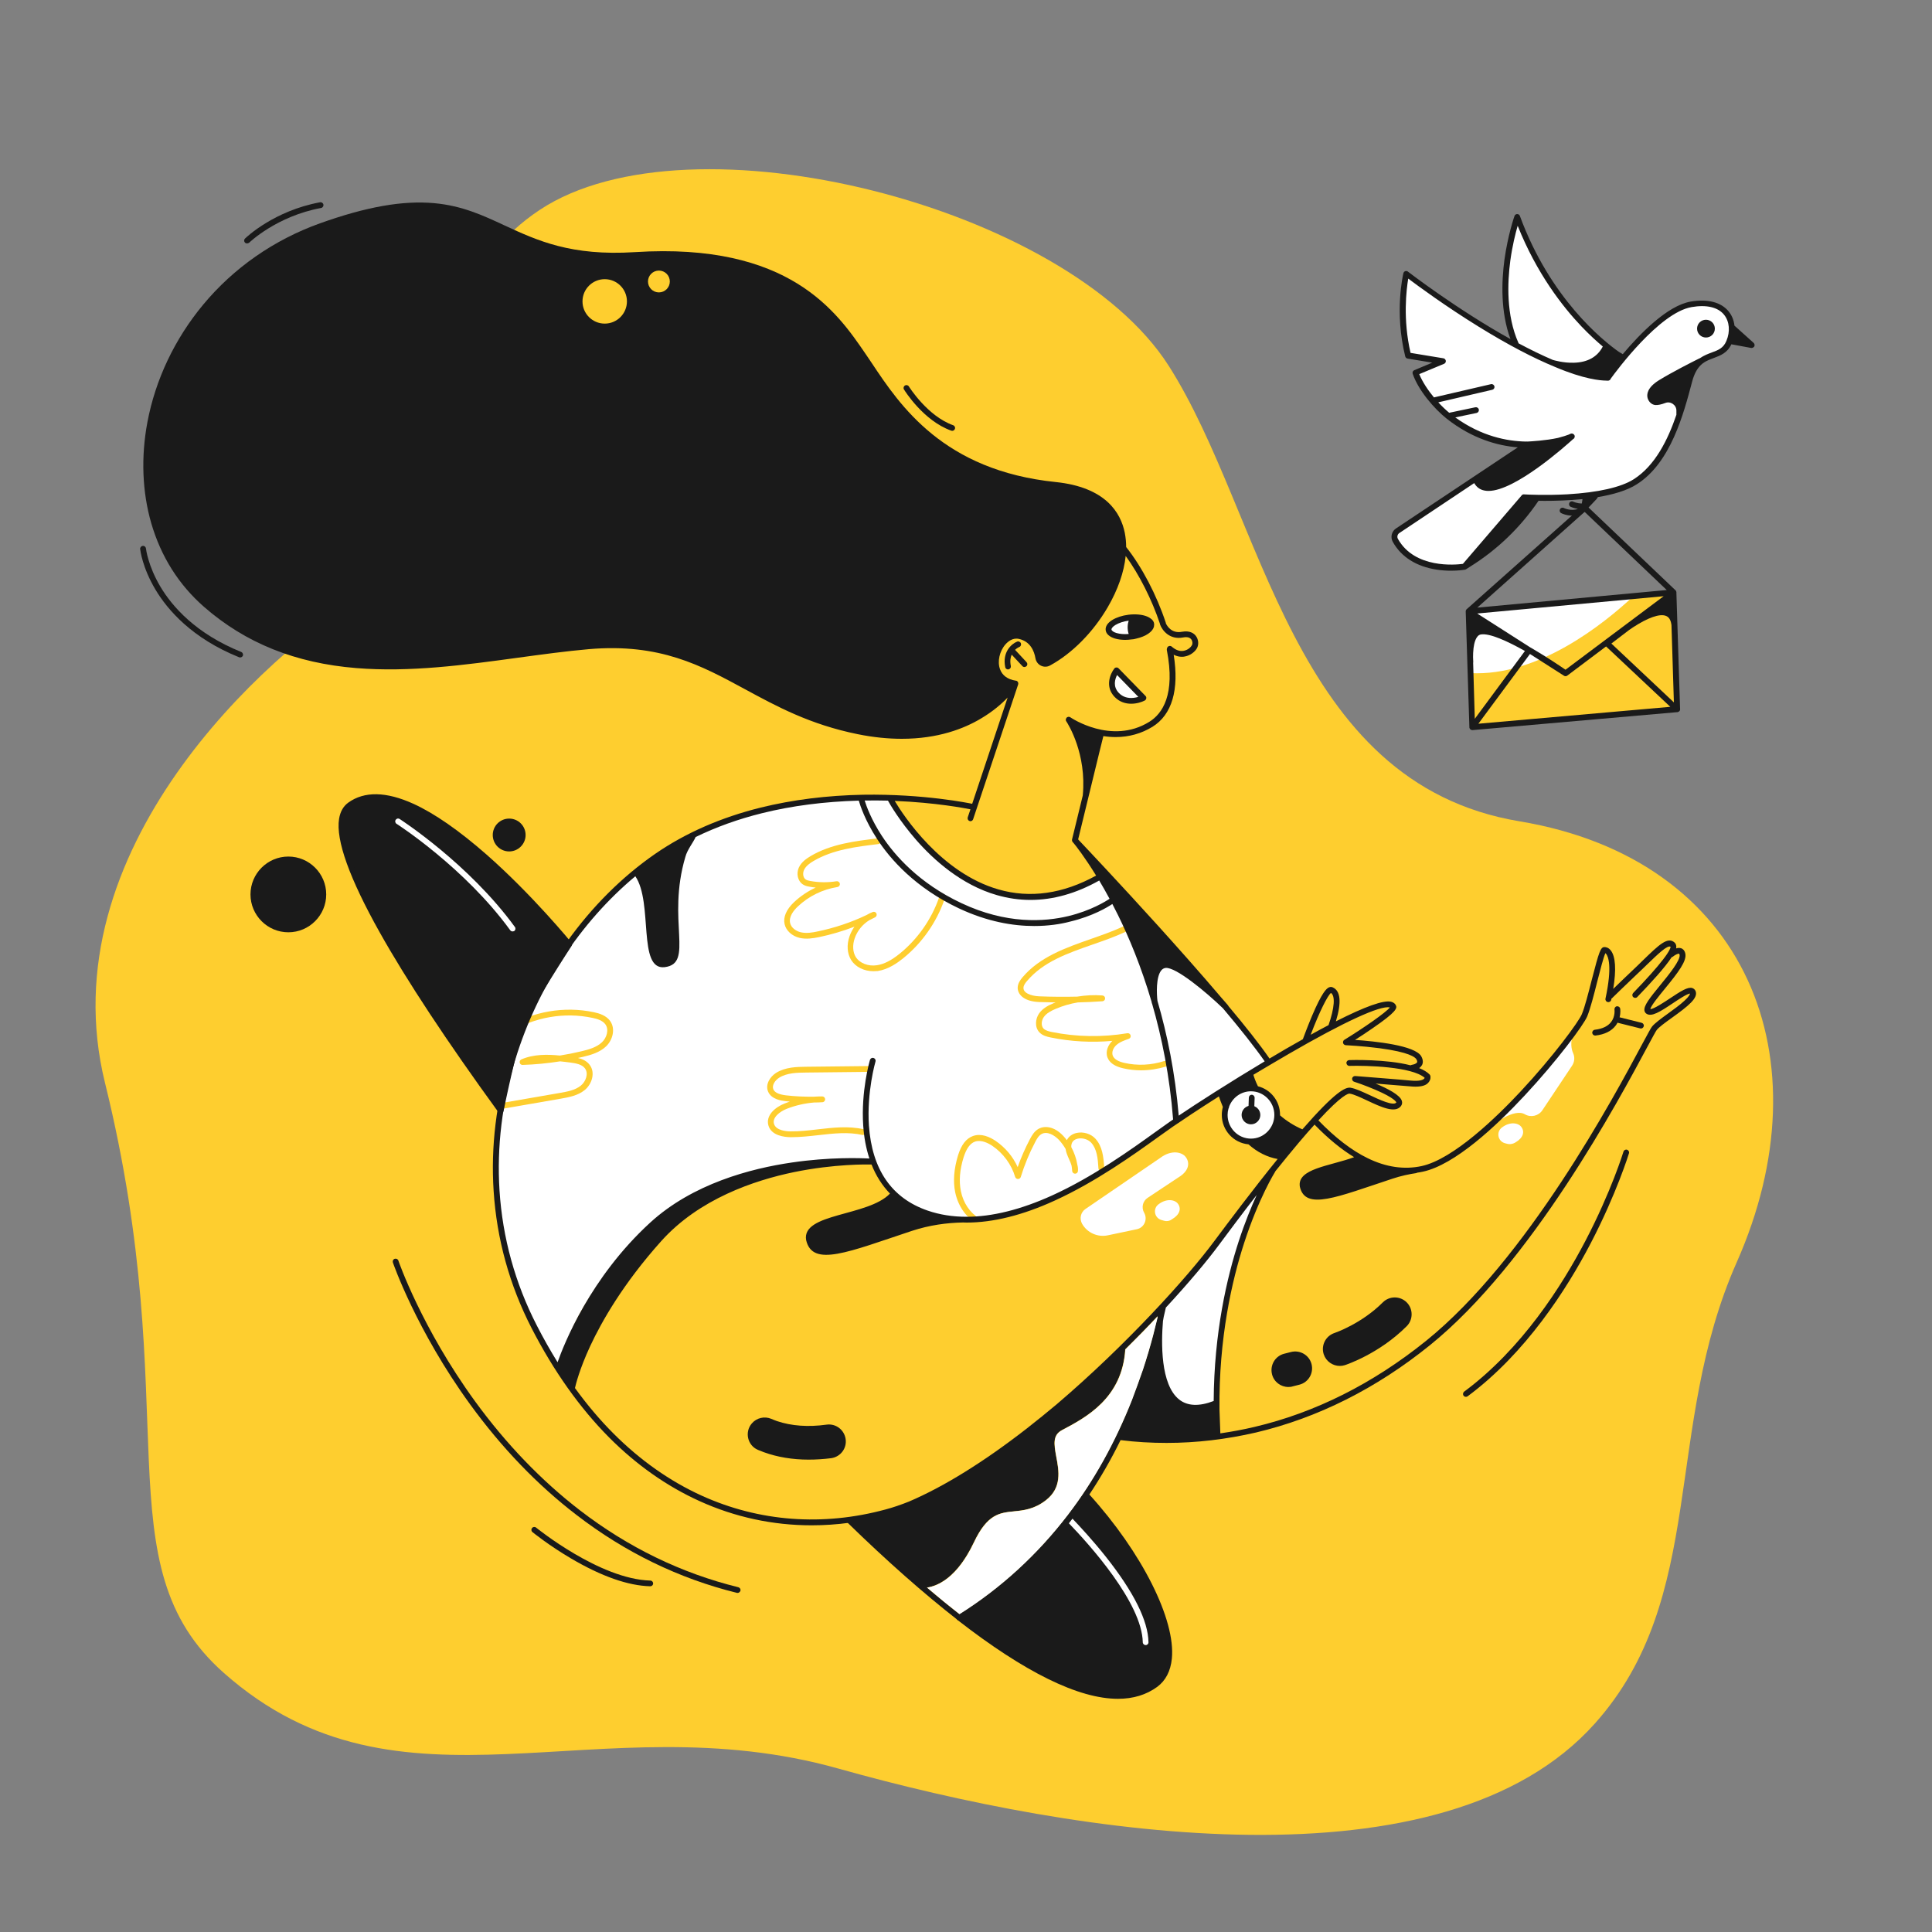 <?xml version="1.0" encoding="utf-8"?>
<!-- Generator: Adobe Illustrator 21.0.0, SVG Export Plug-In . SVG Version: 6.00 Build 0)  -->
<svg version="1.1" baseProfile="tiny" xmlns="http://www.w3.org/2000/svg" xmlns:xlink="http://www.w3.org/1999/xlink" x="0px"
	 y="0px" viewBox="0 0 2000 2000" xml:space="preserve">
<rect x="0" y="0" width="2000" height="2000" fill="#808080" stroke="none"/>
<g id="Layer_3">
	<g id="Layer_6">
		<path fill="#FECE2F" d="M1209.8,378.6c-105.4-165.1-495-264.7-651.1-161.3s-84,337.8-183,398.6c-99,60.9-326.6,263.6-267,505.1
			c84,340.8-4.1,498.3,123,610.8c183,162,387,29,636.1,99c249,70,626.5,128.5,783.1-46.5c117-130.8,70.6-305.3,147-477.7
			c93-210,12-416.9-225-456.4S1308.8,533.8,1209.8,378.6z"/>
	</g>
</g>
<g id="Layer_1">
	<g id="Layer_4">
		<g>
			<g>
				<path fill="#FFFFFF" d="M1546,1164c0,0,21.5-17,32.5-10.5l0,0c6.2,3.6,14.1,1.8,18.1-4.1l30.8-46.2c2.6-3.9,3-8.8,1.1-13
					c-1.9-4.1-3.1-10.9,0-21.1C1628.5,1069,1559,1156,1546,1164z"/>
			</g>
			<g>
				<path fill="#FFFFFF" d="M1123.7,1251.5l77.6-53c11.2-8.4,22.2-6.1,26.2-0.7c4.9,6.6,2.7,14.9-7.7,21.1L1188,1240
					c-5.1,3.4-6.6,10.1-3.6,15.4l0,0c3.9,6.8,0.1,15.5-7.6,17.1l-30,6.3c-10.5,2.2-21.3-2.6-26.6-11.9l0,0
					C1117.2,1261.5,1118.7,1254.9,1123.7,1251.5z"/>
			</g>
			<g>
				<path fill="#FFFFFF" d="M1559.6,1183.9c3.2,1,6.6,0.4,9.4-1.4l0,0c7.9-4.7,9.6-11,5.8-16c-3-4-11.4-5.8-19.9,0.6l0,0
					c-6.2,4.5-4.5,14.1,2.8,16.3L1559.6,1183.9z"/>
			</g>
			<g>
				<path fill="#FFFFFF" d="M1205,1263.7c2.6,0.8,5.5,0.4,7.7-1.2l0.8-0.5c7.9-4.7,9.6-11,5.8-16c-3-4-11.4-5.8-19.9,0.6l0,0
					c-6.2,4.5-4.5,14.1,2.8,16.3L1205,1263.7z"/>
			</g>
			<g>
				<path fill="#FFFFFF" d="M1307.7,1225c0,0-32.7,72.7-42,147.3c-9.3,74.7-5.3,114.8-5.3,114.8s-71.1,8.5-100.2-1.5
					c0,0,37.9-88.4,41.7-132.8l35.2-36.5L1307.7,1225z"/>
			</g>
			<g>
				<path fill="#FFFFFF" d="M1143.1,902.2c-3,3.6-6.4,6.7-10.1,8.3c-21.5,9.4-48.2,17.8-72,16.8c-32.6-1.3-58.1-16.7-84.1-35.8
					c-13.8-10.1-26-20.4-36.4-33.9c-7.1-9.2-12.4-18.8-15.7-29.3c-27.4-0.9-60.5-0.8-97.8,1.7c-106,7-257,107-302,284
					s53.5,302,53.5,302c7.5-38,40.5-106,116.5-163s208.8-50.2,208.8-50.2c25.8,63.8,81.8,59.8,134.2,56.8s179.5-100,179.5-100
					l95.5-60.5C1295.3,1068.2,1182.6,945,1143.1,902.2z"/>
			</g>
			<g>
				<path fill="#FECE2F" d="M819.3,1177.2c-0.4,0-0.8,0-1.2,0c-5.8-0.1-19.7-1.4-22.7-12.3c-2.7-10,6.5-18.5,16.9-22.6
					c1.7-0.7,3.5-1.3,5.3-1.9c-1.5-0.1-3-0.3-4.5-0.5c-3.7-0.4-14.8-1.7-18.1-10.2c-2.8-7.2,2.1-15,8.3-19
					c9.6-6.1,21.6-6.3,31.2-6.4l64.3-0.7l0,0c1.6,0,3,1.3,3,3s-1.3,3-3,3l-64.3,0.7c-8.9,0.1-19.9,0.2-28,5.4
					c-4.1,2.6-7.6,7.7-6,11.8c1.3,3.4,5.7,5.5,13.2,6.4c9.5,1.1,19.1,1.5,28.7,1.4c2.9-0.2,5.9-0.3,8.8-0.3c1.6,0,2.9,1.3,3,2.9
					c0,1.6-1.2,3-2.8,3.1c-2.9,0.2-5.7,0.3-8.6,0.3c-9.7,0.8-19.3,3-28.3,6.5c-7.6,3-15.1,9.2-13.3,15.5c2,7.2,13.5,7.9,17,7.9
					c9.4,0.1,19.1-1,28.4-2.1c15.6-1.8,31.7-3.7,47.4-0.1c1.6,0.4,2.6,2,2.3,3.6c-0.4,1.6-2,2.6-3.6,2.3
					c-14.7-3.3-29.6-1.6-45.4,0.2C838.2,1176.1,828.7,1177.2,819.3,1177.2z"/>
			</g>
			<g>
				<path fill="#FECE2F" d="M1011.8,1266.4c-0.5,0-1-0.1-1.5-0.4c-10.8-6.4-18.6-18-21.5-31.8c-2.3-11.4-1.3-24.2,2.9-38
					c3.4-11.1,8.5-17.7,15.5-20.2c8.6-3.1,17.4,1,23.4,5c10,6.8,18,16.3,22.9,27.2c3.5-10,7.8-19.7,12.7-29c2.1-4,4.7-8.4,9.2-10.8
					c5.6-3,15.6-2.9,25.3,7.5c1.3,1.4,2.5,2.8,3.7,4.4c1.9-3.8,5.5-6.5,10.2-7.5c6.9-1.5,14.7,0.9,19.3,5.9
					c7.3,7.9,8.5,18.9,9.2,30.4c0.1,1.7-1.2,3.1-2.8,3.2c-1.6,0.1-3.1-1.2-3.2-2.8c-0.6-10.4-1.6-20.2-7.6-26.7
					c-3.2-3.4-8.8-5.1-13.7-4.1c-2.3,0.5-5.3,1.8-6.4,5.2c-0.4,1.2-0.5,2.3-0.4,3.6c3,5.6,5.2,11.7,6.2,18c0.6,2.1,0.9,4.4,0.7,6.7
					c-0.1,1.6-1.4,2.8-3,2.8s-2.9-1.3-3-2.9c-0.1-1.8-0.3-3.5-0.6-5.3c-0.6-2.3-1.6-4.6-2.7-7c-1.5-3.4-3-6.8-3.5-10.4
					c-1.9-3.3-4.2-6.4-6.7-9.2c-5-5.3-12.5-9.4-18.1-6.3c-3,1.6-5,5-6.7,8.4c-6.1,11.5-11.1,23.7-14.9,36.1
					c-0.4,1.3-1.6,2.1-2.9,2.1l0,0c-1.3,0-2.5-0.9-2.9-2.1c-3.8-12.9-12.4-24.6-23.6-32.2c-3.9-2.6-11.4-6.7-18-4.4
					c-5.1,1.8-8.9,7.2-11.8,16.3c-4,12.8-4.9,24.6-2.8,35c2.4,12,9.4,22.4,18.6,27.9c1.4,0.8,1.9,2.7,1.1,4.1
					C1013.8,1265.9,1012.8,1266.4,1011.8,1266.4z"/>
			</g>
			<g>
				<path fill="#FECE2F" d="M1181.2,1108c-6.2,0-12.4-0.7-18.5-2.1c-8.8-2-14.3-5.8-16.3-11.4c-2.3-6.3,0.9-13,5.1-17
					c-21.3,1.9-42.7,0.8-63.8-3.5c-3.9-0.8-8.4-1.9-11.6-5.2c-5.3-5.5-4.2-14.2-0.5-19.6c3.8-5.5,9.8-8.5,15.1-10.7
					c0.7-0.3,1.4-0.6,2.1-0.8c-5.7-0.1-11.5-0.2-17.2-0.4c-16.5-0.7-22.2-8.5-22.1-14.9c0.1-4.3,2.6-7.9,5-10.7
					c18-21.3,44.9-30.6,70.8-39.7c11.1-3.9,22.6-7.9,33.2-12.8c1.5-0.7,3.3,0,4,1.5s0,3.3-1.5,4c-10.8,5-22.5,9.1-33.7,13
					c-26.4,9.2-51.3,17.9-68.2,37.9c-1.8,2.1-3.6,4.5-3.6,7c0,0.9-0.1,3.8,4.7,6.2c3,1.5,7.2,2.4,11.6,2.6c13,0.5,26.2,0.6,39.3,0.3
					c8.6-1.4,17.4-1.9,26.1-1.2c1.6,0.1,2.8,1.4,2.8,3s-1.2,2.9-2.8,3c-8.5,0.6-17,1-25.5,1.2c-7.8,1.3-15.4,3.5-22.7,6.6
					c-4.5,1.9-9.6,4.4-12.5,8.6c-2.4,3.4-3.1,8.9-0.2,11.9c2,2,5.2,2.8,8.4,3.5c25.9,5.2,52.2,5.6,78.3,1.3c1.5-0.3,3,0.7,3.4,2.2
					s-0.4,3.1-1.9,3.6c-4.6,1.6-9.4,3.3-12.9,6.5c-2.8,2.5-5.1,6.9-3.7,10.8c1.3,3.5,5.3,6.1,12,7.6c13.6,3.1,27.9,2.4,41.2-1.9
					c1.6-0.5,3.3,0.4,3.8,1.9c0.5,1.6-0.4,3.3-1.9,3.8C1198.7,1106.6,1189.9,1108,1181.2,1108z"/>
			</g>
			<g>
				<path fill="#FECE2F" d="M513.2,1149c-1.4,0-2.7-1-3-2.5c-0.3-1.6,0.8-3.2,2.4-3.5l66.9-11.6c7.4-1.3,15.8-2.7,21.8-7.6
					c5.2-4.2,8.2-12.6,4.2-17.9c-3.1-4.1-9.3-5.2-15.4-6c-3.4-0.4-6.8-0.9-10.3-1.2c-12.8,2-25.8,3.3-38.8,3.7
					c-1.4,0.1-2.7-0.9-3-2.3s0.4-2.8,1.7-3.4c12.7-5.5,27-5.3,39.9-4c7.6-1.2,15.1-2.7,22.6-4.5c7.2-1.7,15.4-4,21-9.3
					c4.8-4.6,7.5-12.9,3.5-18.5c-2.9-4-8.4-5.7-13.4-6.7c-29-6.2-60.2-0.8-85.4,14.8c-1.4,0.9-3.3,0.4-4.1-1c-0.9-1.4-0.4-3.3,1-4.1
					c26.6-16.4,59.3-22,89.8-15.6c5.8,1.2,12.9,3.4,17,9.1c5.9,8.3,2.5,19.9-4.2,26.3c-6.6,6.3-15.7,8.9-23.7,10.8
					c-1.8,0.4-3.6,0.8-5.4,1.2c4.7,1.1,9.1,3.1,12.1,7.1c6.2,8.1,2.3,20.1-5.1,26.1c-7.2,5.9-16.8,7.5-24.5,8.9l-66.9,11.6
					C513.6,1149,513.4,1149,513.2,1149z"/>
			</g>
			<g>
				<path fill="#FECE2F" d="M904.2,1005.4c-9.7,0-18.6-4.4-23.1-11.6c-4.1-6.7-4.8-15.6-1.7-24.5c1.2-3.6,3-6.9,5.1-10
					c-12,4.6-24.2,8.2-36.6,10.8c-6.1,1.2-13.1,2.4-20.1,0.8c-8-1.9-14.1-7.5-15.6-14.3c-1.6-7.2,1.8-15.1,9.8-22.7
					c6.6-6.2,14.2-11.3,22.4-15.1c-2.1-0.2-4.3-0.5-6.4-0.9c-2.4-0.4-5.1-1-7.4-2.7c-4.3-3.1-6.8-10.4-3.5-17.4
					c2.6-5.5,7.8-9,11.9-11.5c21.3-12.7,46.9-15.7,69.5-18.4c1.6-0.2,3.1,1,3.3,2.6s-1,3.1-2.6,3.3c-22,2.6-47,5.6-67.2,17.6
					c-3.4,2-7.6,4.9-9.6,9c-1.5,3.1-1.4,7.8,1.5,9.9c1.3,1,3.3,1.4,5,1.7c8.9,1.6,17.9,1.7,26.8,0.3c0.1,0,0.2,0,0.3,0
					c1.6-0.3,3.2,0.9,3.4,2.5c0.3,1.6-0.9,3.2-2.5,3.4c-0.1,0-0.2,0-0.3,0.1c-15.1,2.4-29.5,9.5-40.6,20c-4.5,4.2-9.5,10.6-8.1,17.1
					c1.1,5.2,6.4,8.6,11.1,9.7c5.8,1.3,12.1,0.3,17.5-0.9c17.3-3.6,34.3-9.2,50.6-17c2-1.2,4.2-2.3,6.4-3.1c1.5-0.6,3.2,0.1,3.8,1.6
					s0,3.2-1.4,3.9c-2,1-4,2-6,3c-7,4.3-12.4,10.9-15.1,18.7c-2.5,7.1-2,14.4,1.1,19.4c4,6.4,13,9.9,21.9,8.5
					c7.3-1.1,14.8-4.9,23.6-12c18.4-14.9,32.8-35.4,40.6-57.8c0.5-1.6,2.3-2.4,3.8-1.8c1.6,0.5,2.4,2.3,1.8,3.8
					c-8.1,23.4-23.2,44.9-42.5,60.5c-6.1,4.9-15.4,11.6-26.5,13.3C907.4,1005.3,905.8,1005.4,904.2,1005.4z"/>
			</g>
			
				<ellipse transform="matrix(0.992 -0.127 0.127 0.992 -73.074 154.073)" fill="#FFFFFF" cx="1169.8" cy="649.2" rx="22.3" ry="9.9"/>
			<g>
				<path fill="#FFFFFF" d="M1155.9,694l27.8,28.5c0,0-16.2,8.5-27.5-3S1155.9,694,1155.9,694z"/>
				<path fill="#1A1A1A" d="M1171,728.5c-5.7,0-11.9-1.7-17-6.9c-10.4-10.6-4.8-23.9-0.5-29.5c0.5-0.7,1.3-1.1,2.2-1.1
					c0.9-0.1,1.7,0.3,2.3,0.9l27.8,28.5c0.7,0.7,1,1.6,0.8,2.6c-0.2,0.9-0.7,1.7-1.6,2.2C1181.9,726.8,1176.7,728.5,1171,728.5z
					 M1156.4,698.8c-2.2,4.2-4.6,11.9,1.9,18.6c3.9,4,9.1,5.7,15.3,5c1.8-0.2,3.4-0.6,4.8-1L1156.4,698.8z"/>
			</g>
			<ellipse fill="#FFFFFF" cx="1295" cy="1154.2" rx="27.2" ry="27.5"/>
			<g>
				<ellipse fill="#1A1A1A" cx="1295" cy="1154.2" rx="6.7" ry="6.7"/>
				<path fill="#1A1A1A" d="M1295,1163.9c-5.3,0-9.7-4.4-9.7-9.7s4.3-9.7,9.7-9.7c5.3,0,9.7,4.4,9.7,9.7S1300.3,1163.9,1295,1163.9z
					 M1295,1150.4c-2,0-3.7,1.7-3.7,3.7s1.6,3.7,3.7,3.7c2,0,3.7-1.7,3.7-3.7S1297,1150.4,1295,1150.4z"/>
			</g>
			<g>
				<path fill="#1A1A1A" d="M1295.4,1150L1295.4,1150c-1.8-0.1-3-1.5-3-3.1l0.4-10.7c0.1-1.7,1.4-3,3.1-2.9s2.9,1.5,2.9,3.1
					l-0.4,10.7C1298.3,1148.7,1297,1150,1295.4,1150z"/>
			</g>
			<g>
				<path fill="#1A1A1A" d="M993.3,1677.7c-0.6,0-1.3-0.2-1.8-0.6c-34.9-27.2-73.4-61.1-114.3-101c-1.2-1.2-1.2-3.1-0.1-4.2
					c1.2-1.2,3.1-1.2,4.2-0.1c40.8,39.7,79.1,73.6,113.8,100.6c1.3,1,1.5,2.9,0.5,4.2C995.1,1677.3,994.2,1677.7,993.3,1677.7z"/>
			</g>
			<g>
				<path fill="#1A1A1A" d="M518.3,1149.5C403.4,991.3,326.6,859.1,362.2,833.3c68.8-49.8,226.9,144.4,226.9,144.4s-40.5,62-48,80.9
					C532.4,1080.3,518.3,1149.5,518.3,1149.5z"/>
				<path fill="#1A1A1A" d="M518.3,1152.5c-0.9,0-1.9-0.4-2.4-1.2c-53.5-73.6-94.8-136.2-122.7-185.9
					c-31.5-56.1-45.7-95.8-42.2-117.7c1.2-7.5,4.4-13.1,9.5-16.8c16.6-12,39.3-11.6,67.5,1.2c21.9,10,47.3,27.7,75.5,52.4
					c47.8,42,87.6,90.8,88,91.2c0.8,1,0.9,2.4,0.2,3.5c-0.4,0.6-40.4,62-47.8,80.4c-8.5,21.3-22.5,89.7-22.6,90.4
					c-0.2,1.2-1.1,2.1-2.3,2.3C518.7,1152.5,518.5,1152.5,518.3,1152.5z M388.7,828.2c-9.1,0-17.5,2.3-24.7,7.6
					c-3.8,2.8-6.1,7-7.1,12.9c-4.3,27.3,20,100.4,159.9,293.6c3.8-18,14.3-66.8,21.5-84.8c6.9-17.3,40.2-68.9,47.1-79.6
					c-7.4-8.9-43.6-51.6-86-88.9C465.6,859.3,422.2,828.2,388.7,828.2z"/>
			</g>
			<g>
				<path fill="#1A1A1A" d="M763.5,1649c-0.2,0-0.5,0-0.7-0.1c-59.7-14.7-115.6-41.8-166.1-80.7c-40.4-31-77.4-69.5-110.1-114.5
					c-55.6-76.5-79.7-146.1-79.9-146.8c-0.5-1.6,0.3-3.3,1.9-3.8s3.3,0.3,3.8,1.9c0.2,0.7,24.1,69.6,79.2,145.4
					c32.3,44.4,69,82.5,108.9,113.2c49.8,38.3,104.9,65,163.8,79.5c1.6,0.4,2.6,2,2.2,3.6C766,1648.1,764.8,1649,763.5,1649z"/>
			</g>
			<g>
				<path fill="#1A1A1A" d="M1517.5,1446c-0.9,0-1.8-0.4-2.4-1.2c-1-1.3-0.7-3.2,0.6-4.2c59.5-44.1,101.1-109.3,125.6-156.2
					c26.6-50.9,39.2-91.8,39.3-92.2c0.5-1.6,2.2-2.5,3.7-2c1.6,0.5,2.5,2.2,2,3.7c-0.1,0.4-12.9,41.9-39.7,93.3
					c-24.8,47.5-67,113.5-127.4,158.3C1518.7,1445.8,1518.1,1446,1517.5,1446z"/>
			</g>
			<path fill="#1A1A1A" d="M1154.2,661c3.1,0.9,6.7,1.4,10.6,1.4c2.2,0,4.4-0.2,6.6-0.5c0.3,0,0.7-0.1,1-0.1c0.1,0,0.2,0,0.4,0
				c0.2,0,0.4,0,0.6-0.1c0.1,0,1.3-0.2,3.1-0.7c9.6-2.2,16.4-6.8,18-12c0,0,0-0.1,0-0.1c0.1-0.2,0.1-0.4,0.1-0.6
				c0.1-0.7,0.2-1.3,0.2-2c-0.1-2.5-1.4-4.6-3.9-6.2c-3.8-2.8-10.2-4.3-17.8-4.1c0,0,0,0,0,0c0,0,0,0,0,0c-1.6,0-3.3,0.2-5.1,0.4
				c-6.3,0.8-12.1,2.7-16.4,5.3c-5,3-7.5,6.8-7,10.7S1148.6,659.3,1154.2,661z M1154.8,646.9c3.5-2.1,8.4-3.7,13.6-4.4
				c-1.1,3.5-1.7,8.5,0,13.8c-4.7,0.4-9.2,0-12.6-1c-3-0.9-5-2.3-5.2-3.6C1150.5,650.4,1152.1,648.5,1154.8,646.9z"/>
			<path fill="#1A1A1A" d="M1062.7,685.5l-11.9-12.8c2.1-2,4.1-2.8,4.3-2.9c1.6-0.6,2.3-2.4,1.7-3.9s-2.4-2.3-3.9-1.7
				c-5.6,2.2-15.5,10.6-12.3,26.4c0.2,1.4,1.5,2.4,2.9,2.4c0.2,0,0.4,0,0.5-0.1c1.7-0.3,2.7-1.9,2.4-3.5c-1-5-0.4-8.8,0.9-11.7
				l11,11.8c0.6,0.7,1.4,1,2.2,1c0.7,0,1.4-0.3,2-0.8C1063.8,688.6,1063.8,686.7,1062.7,685.5z"/>
			<g>
				<path fill="#1A1A1A" d="M248.6,680.6c-0.4,0-0.8-0.1-1.1-0.2c-48.8-19.7-74-49-86.6-70.1c-13.7-23-15.7-41.1-15.8-41.9
					c-0.2-1.6,1-3.1,2.7-3.3s3.1,1,3.3,2.7l0,0c0,0.2,2,17.8,15.1,39.8c12.1,20.2,36.4,48.3,83.5,67.3c1.5,0.6,2.3,2.4,1.7,3.9
					C250.9,679.9,249.8,680.6,248.6,680.6z"/>
			</g>
			<g>
				<path fill="#1A1A1A" d="M985.7,446c-0.3,0-0.7-0.1-1-0.2c-28.7-10.2-48.1-41.3-48.9-42.6c-0.9-1.4-0.4-3.3,1-4.1
					c1.4-0.9,3.3-0.4,4.1,1c0.2,0.3,19.1,30.6,45.8,40.1c1.6,0.6,2.4,2.3,1.8,3.8C988.1,445.2,986.9,446,985.7,446z"/>
			</g>
			<g>
				<path fill="#1A1A1A" d="M255.7,252c-0.8,0-1.6-0.3-2.1-0.9c-1.2-1.2-1.1-3.1,0.1-4.2c1.2-1.2,29.9-28.7,77.6-37.5
					c1.6-0.3,3.2,0.8,3.5,2.4c0.3,1.6-0.8,3.2-2.4,3.5c-45.8,8.4-74.2,35.6-74.4,35.9C257.2,251.7,256.4,252,255.7,252z"/>
			</g>
			<g>
				<path fill="#FECE2F" d="M1148,565c-1.3,0-2.5-0.8-2.9-2.1c-13.2-44.5-84.6-48.8-85.3-48.9c-1.7-0.1-2.9-1.5-2.8-3.2
					s1.5-2.9,3.2-2.8c0.8,0,19.1,1.1,39.6,8c27.5,9.3,45.1,24.9,51.2,45.1c0.5,1.6-0.4,3.3-2,3.7C1148.6,565,1148.3,565,1148,565z"
					/>
			</g>
			<g>
				<path fill="#FECE2F" d="M218.6,556.1c-1.3,0-2.4-0.8-2.8-2.1c-11.4-34.6-16.1-68.3-14-100.3c1.7-25.6,7.8-50.1,18-72.9
					c17.5-38.8,40.9-58.7,41.9-59.6c1.3-1.1,3.2-0.9,4.2,0.4c1.1,1.3,0.9,3.2-0.4,4.2c-0.1,0.1-6,5.1-13.8,14.6
					c-7.3,8.8-17.8,23.5-26.6,43.1c-9.9,22.1-15.8,45.9-17.4,70.7c-2,31.1,2.6,64,13.7,97.8c0.5,1.6-0.3,3.3-1.9,3.8
					C219.3,556.1,218.9,556.1,218.6,556.1z"/>
			</g>
			<g>
				<path fill="#FECE2F" d="M961.7,735c-0.3,0-0.5,0-0.8,0c-51.1-0.4-92-25.1-131.6-48.9C771,651,710.8,614.6,613.9,649.9
					c-1.6,0.6-3.3-0.2-3.8-1.8s0.2-3.3,1.8-3.8c99.5-36.2,161,0.9,220.5,36.7c40.7,24.5,79.1,47.7,128.5,48.1c0.2,0,0.5,0,0.7,0
					c41,0,60.3-28.1,60.5-28.3c0.9-1.4,2.8-1.7,4.2-0.8s1.7,2.8,0.8,4.2C1026.3,705.3,1006,735,961.7,735z"/>
			</g>
			<path fill="#1A1A1A" d="M1699.4,1058.8l-22.8-5.7c1.2-4.8,0.7-8.7,0.6-8.9c-0.2-1.6-1.8-2.7-3.4-2.5c-1.6,0.2-2.7,1.8-2.5,3.4
				c0,0,1,7.1-3.5,12.9c-3.4,4.4-9.1,7.1-16.9,8c-1.6,0.2-2.8,1.7-2.6,3.3s1.5,2.7,3,2.7c0.1,0,0.3,0,0.3,0
				c9.5-1.1,16.6-4.6,21-10.4c0.7-0.9,1.3-1.9,1.8-2.9l23.6,5.9c0.2,0.1,0.5,0.1,0.7,0.1c1.3,0,2.5-0.9,2.9-2.3
				C1702,1060.8,1701,1059.2,1699.4,1058.8z"/>
			<path fill="#1A1A1A" d="M1755.2,1025.8c-0.7-1.5-1.9-2.5-3.4-3c-4.6-1.4-11.8,3.2-23.2,10.8c-5.6,3.7-16.8,11.2-20.2,11
				c0.7-3.6,9.3-14,15-21c14-17.1,23-28.9,21.2-36.6c-0.8-3.5-2.8-4.9-4.4-5.4c-1.7-0.5-3.4-0.4-5.1,0.2c0.2-0.7,0.2-1.4,0.2-2
				c-0.1-2.1-1-3.3-1.7-4c-7.1-6.6-16.2,2.2-32.8,18.3c-3.4,3.3-7.2,7.1-11.4,11c-4.4,4.1-13.5,12.9-19.4,18.6
				c3.3-20,2.4-33.7-2.6-39.9c-2.4-3-5.1-3.4-6.4-3.4c-4,0-5.5,3.9-13.3,34.3c-3.5,13.6-7.1,27.8-10.2,35.2
				c-3.1,7.6-29.6,43.8-63.5,80.1c-24,25.7-69.3,69.9-102.3,77.1c-18,3.9-36.9,1.2-56-8.2c-16.5-8-33.6-21.2-50.9-39.1
				c24.7-26.9,31.1-27.8,32.3-27.7c4.3,0.6,11.4,4,18.3,7.2c14,6.6,28.6,13.4,34.7,5.9c1.3-1.6,1.7-3.5,1.1-5.5
				c-1.7-6.1-14.8-12.9-27.2-18c14.5,1.2,31.7,2.6,35.8,2.9c2,0.2,3.8,0.3,5.5,0.3c6.6,0,11.2-1.4,13.5-4.4c2.7-3.1,2-6.4,1.9-6.8
				c-0.2-0.5-0.4-1-0.8-1.4c-2.5-2.6-6.3-4.8-10.8-6.6c1.2-0.8,2.2-1.9,3-3.2c0.9-1.8,1.5-4.8-0.8-9c-6.4-11.4-48.2-15.6-68.6-17
				c4.9-3.1,11.4-7.3,17.7-11.7c25.4-17.4,26.2-21.2,24.5-24.3c-0.6-1.2-2-2.8-4.8-3.5c-7.9-1.9-27.1,5-57.2,20.3
				c6-19.8,4.9-31.6-3.3-35.2c-0.8-0.4-2.2-0.7-3.8,0c-2.8,1.2-7.4,5.6-17.5,29.3c-4.5,10.7-8.4,21.1-9.6,24.4
				c-5.6,3.1-11.3,6.4-17.4,9.9c-5.7,3.3-11.5,6.7-17.1,10.1c-10-14.5-25.2-33.7-42.6-54.4c-0.1-0.4-0.3-0.7-0.6-1
				c-0.6-0.7-3.1-3.5-6.9-7.9c-21.4-25.2-45.1-51.8-65.6-74.5c-39.1-43.2-74.4-80.6-82.1-88.7c-0.1-0.1-0.2-0.3-0.3-0.4l22.3-91.6
				l3.8-15.3c4.3,0.7,8.6,1,12.8,1c13.7,0,26.5-3.6,38-10.6c20.3-12.6,27.8-38.4,22-74.6c3.2,1.6,6.1,2.1,8.5,2.1
				c1.1,0,2.2-0.1,3-0.3c6.1-1.1,10.8-5.2,12.7-8.8c1.9-3.7,1.5-8.7-1.1-12.3c-1.7-2.4-5.9-6.1-14.5-4.5
				c-10.8,2.1-15.5-6.1-16.7-8.7c0-0.2-0.1-0.4-0.1-0.7c-9.5-28.8-24.8-57.9-41-78.3c0-5-0.5-9.9-1.4-14.6
				c-4.2-21.1-20-47.4-71.6-52.7c-116.2-12-161-79-190.5-123.4c-2.2-3.2-4.3-6.3-6.3-9.3c-29.5-43.2-78.8-115.5-238.7-105.3
				c-66.3,4.2-101.1-12-134.9-27.6c-22.6-10.5-44-20.5-73.1-23.1c-32.5-2.9-70,3.7-118.1,20.9c-47.5,17-89.3,46.1-120.9,84.2
				c-29.4,35.4-49.4,77.5-57.7,121.6c-6.8,36-5.4,72.3,4,104.7c10.1,34.6,28.5,63.7,54.7,86.6c43,37.5,94.6,58.2,157.6,63.3
				c55.4,4.5,112.1-3.2,167-10.7c25.7-3.5,49.9-6.8,73.7-8.9c73.5-6.3,116.1,16.8,161.3,41.3c33.2,18,67.6,36.7,116.9,46.7
				c16.7,3.4,32,4.8,45.8,4.8c37.4,0,64.4-10.5,81.9-21c12.4-7.3,21.5-15.3,27.6-21.7l-36.7,110c-2.7-0.6-50.1-10.4-112.7-9.4
				c-37.6,0.7-73.4,5.2-106.2,13.3c-41.1,10.2-77.7,26.2-108.8,47.6c-69.4,47.8-124.5,124.7-151,211c-14,45.7-19.7,92.2-16.7,138.2
				c3.2,49.7,16.4,97.5,39.3,142.1c22.9,44.5,49.9,82.6,80.3,113.2c28.2,28.3,59.6,50.4,93.3,65.7c36.9,16.8,76.2,25.2,116.3,25.2
				c13.1,0,26.3-0.9,39.5-2.7l71.1,66.4c0.4,0.4,0.9,0.7,1.5,0.8c0.2,0,1.3,0.2,3.1,0.2c8.4,0,32.4-4.2,52.7-47.1
				c13.9-29.4,26.7-30.6,41.4-32.1c9.9-1,21-2.1,33.1-11.5c16.8-13,13.5-30.6,10.8-44.8c-2.6-13.9-3.7-22.7,5.9-27.8
				c24.8-13.1,62.3-32.9,65.5-83.6c11.8-11.6,23-23.1,33.4-34.2c0,0.5-0.1,0.9-0.1,1.4c-1.4,5.9-2.9,11.8-4.4,17.7
				c-3.2,12.2-6.7,24.1-10.6,35.8c-3.8,11-7.8,22-11.5,31.8c-17.3,43.9-39.4,83.6-66,118.4c-31.7,41.5-69.8,76.4-113.4,103.6
				c-0.4,0.2-0.8,0.5-1,0.9c-0.7,0.5-1.2,1.3-1.2,2.2c0,1,0.4,2,1.2,2.6c69.8,54.3,125.4,81.6,166.1,81.6c15.8,0,29.3-4.1,40.7-12.4
				c8.7-6.5,13.8-16.3,15.1-29.2c4-40.4-31.1-110-85.4-169.9c11.8-17.7,22.6-36.5,32.3-56.3c15.8,2,31.7,2.9,47.7,2.9
				c30.8,0,61.7-3.7,92.6-10.8c63.7-15.1,124.3-45.4,179.9-90.3c105.4-85.1,195.6-253.8,225.3-309.2c4.8-8.9,8.6-16,9.5-17.1
				c2.2-2.9,8.5-7.5,15.2-12.3C1747.9,1041.3,1758.3,1033.1,1755.2,1025.8z M1377.8,1027.9c4.6,3,3.7,15.4-2.5,33.3
				c-5.8,3-12,6.4-18.5,10C1366.1,1046.7,1374.5,1030.4,1377.8,1027.9z M1334.3,1090.9c56.6-32.8,94.7-50.4,104.4-48c0,0,0,0,0.1,0
				c-4.2,5.3-26.8,21-47.1,33.5c-1.4,0.8-1.9,2.7-1,4.1c0.4,0.7,1.1,1.2,1.9,1.4c0.2,0.1,0.4,0.1,0.7,0.1c0.2,0,17.1,0.8,34.7,3.1
				c31,4.1,37,9.4,38.2,11.4c0.6,1,1.2,2.4,0.7,3.3c-0.7,1.3-3.6,2.3-5.4,2.5c-0.5,0.1-1,0.3-1.4,0.5c-25-6.5-61.4-5.5-63.4-5.4
				c-1.7,0.1-3,1.4-2.9,3.1c0.1,1.6,1.5,3,3.1,2.9c17.4-0.5,64.6,0.7,77.9,12.3c-0.1,0.3-0.2,0.6-0.5,0.9c-0.8,0.9-3.8,3-14,2
				c-7.2-0.8-55.4-4.5-57.4-4.7c-1.6-0.1-3.1,1.1-3.2,2.8c0,0.7,0.2,1.3,0.5,1.9c0.4,0.6,0.9,1,1.6,1.2c0.2,0,11.3,3.7,22.4,8.5
				c19.5,8.4,21.2,12.5,21.3,13c-3.1,3.9-17.8-3-27.5-7.6c-7.6-3.5-14.8-6.9-20-7.7c-5.2-0.7-15.5,3.8-49.8,43.1
				c-8.5-3.7-16.3-8.6-23.1-14.5c0-0.2,0-0.3,0-0.5c0-14.3-9.7-26.3-22.9-29.6c-2.7-5.5-4.1-9.7-4.7-11.9
				C1309.5,1105.5,1321.8,1098.1,1334.3,1090.9z M1319.2,1154.2c0,13.5-10.9,24.5-24.2,24.5c-13.4,0-24.2-11-24.2-24.5
				c0-2.2,0.3-4.4,0.9-6.5c0.4-0.6,0.6-1.2,0.6-1.9c3.4-9.4,12.3-16.1,22.7-16.1C1308.3,1129.7,1319.2,1140.7,1319.2,1154.2z
				 M1202.1,1004.6c1.3-1.6,2.8-2.4,4.6-2.6c10.6-1,41.7,24.8,59.3,41.8c17.8,21.1,33.1,40.4,43.2,54.9
				c-36.4,21.8-69.6,43.1-89,56.2c-3.7-44.6-12-84.5-22-118.8C1197.3,1028.9,1196.6,1011.4,1202.1,1004.6z M1004.6,837.8l-2.8,8.3
				c-0.5,1.6,0.3,3.3,1.9,3.8c0.3,0.2,0.6,0.2,0.9,0.2c1.2,0,2.4-0.8,2.8-2.1l46.6-139.5c0.5-1.6-0.3-3.3-1.9-3.8
				c-0.3-0.1-0.5-0.1-0.8-0.1c-8.2-1.3-13.8-5.4-16.1-11.9c-2.9-7.9-0.5-18.7,5.7-25.7c2.4-2.7,7.4-7.1,13.9-5.6
				c11.7,2.6,15.8,12.4,17.1,20.1c0.6,3.3,2.7,6.2,5.7,7.6c3,1.5,6.5,1.4,9.4-0.2c22.8-12.4,44.6-34.4,59.7-60.3
				c10.6-18.2,16.9-36.4,18.6-53.1c14,19.3,27,44.9,35.5,70.3c0,0.2,0.1,0.4,0.1,0.7c2.1,5.8,9.7,16.1,23.8,13.4
				c4.1-0.8,7-0.1,8.6,2.1c1.3,1.9,1.4,4.5,0.6,5.9c-1,1.9-4.1,5-8.5,5.8c-4.1,0.8-8.2-0.7-12.4-4.3c-1.2-1.1-3.1-1-4.2,0.3
				c-0.4,0.4-0.6,0.9-0.7,1.4c-0.2,0.5-0.3,1.2-0.2,1.8c9.1,46.5-4.8,66-18.1,74.3c-39.2,24.3-81.3-4.3-81.7-4.6
				c-1.4-1-3.3-0.7-4.2,0.7c-0.8,1.2-0.8,2.7,0.1,3.7c1.7,2.6,21,33.2,16.9,76.3c0,0,0,0.1,0,0.1l-11.1,45.5c0,0,0,0.1,0,0.1
				c0,0.2-0.1,0.3-0.1,0.5c0,0.1,0,0.2,0,0.2c0,0.2,0,0.4,0.1,0.6c0,0,0,0,0,0.1c0.1,0.5,0.4,1,0.7,1.4c0.1,0.1,0.3,0.3,0.7,0.7
				c2.7,3.2,11.7,14.8,23.5,33.9c-34.3,18.9-68.4,23.8-101.2,14.3c-59.4-17.1-98.1-76.2-107.3-91.6
				C969,830.8,999.5,836.8,1004.6,837.8z M919.2,828.8c1.8,3.3,11.9,20.9,29.4,40.9c17.6,20.1,46.4,46.3,83.3,56.9
				c11.5,3.3,23.1,5,34.8,5c23.4,0,47.2-6.6,71.2-20.1c3.4,5.7,7,12,10.7,18.9c-3.8,2.6-19.1,12.2-42.5,17.9
				c-24.9,6-64.3,8.6-110.9-13.4c-43.8-20.6-68.9-49.2-82.3-69.6c-10.9-16.7-16-30.7-17.8-36.6C903.5,828.6,911.5,828.6,919.2,828.8
				z M555.7,1372.1c-22.5-43.8-35.5-90.9-38.6-139.7c-2.9-45.3,2.7-91.1,16.5-136.1c22.9-74.6,67.4-141.9,124.1-189.2
				c18.6,27.3,2.1,97.4,30.3,94.1c31-3.7,1.9-48,21.5-114.2c2-7.5,8.2-14.9,10.6-20.5c21.1-10.3,44.1-18.6,68.8-24.7
				c30.9-7.7,64.6-12,100.1-13c1.5,5.1,6.5,20.6,18.9,39.6c13.7,21.1,39.7,50.7,84.9,72c29.2,13.7,55.7,18.2,77.8,18.2
				c14.5,0,27.2-1.9,37.3-4.6c23.4-5.6,38.7-14.9,43.6-18.2c1.9,3.7,3.9,7.5,5.8,11.4c11.3,22.9,24,53.1,34.8,89.8
				c0.1,0.4,0.2,0.8,0.2,1.1c0.1,0.4,0.2,0.8,0.4,1.1c10,34.6,18.2,74.7,21.7,119.7c-1.4,0.9-2.7,1.8-3.8,2.6
				c-4.3,3-9.3,6.6-14.6,10.4c-25.7,18.5-64.6,46.4-106.8,65.6c-32.4,14.7-62.1,22.1-88.7,22.1c-14.3,0-27.7-2.1-40.2-6.4
				c-37.2-12.8-57.7-42.5-60.8-88.2c-2.3-34.6,6.7-65.8,6.8-66.1c0.5-1.6-0.4-3.2-2-3.7c-1.6-0.5-3.2,0.4-3.7,2
				c-0.4,1.3-9.4,32.4-7,68c0.8,12.4,3,23.8,6.4,34.1c-9.5-0.5-41.3-1.6-80.1,4.1c-42.8,6.2-102.9,22-146.9,62.3
				c-62,56.8-89.2,125.7-95.8,144.5C569.7,1398.1,562.5,1385.4,555.7,1372.1z M1093.9,1453.7c-9.7,8.1-20.1,16.6-31,25.1
				c-44.9,34.9-86.1,60.3-121.9,75.6c-8.3,3.3-16.4,6.1-24.3,8.2c-64.9,17.6-130.8,12.7-190.3-14.3c-33-15-63.8-36.7-91.5-64.5
				c-14-14-27.2-29.7-39.7-46.9c0.7-3.1,4.5-19.2,15.8-43.5c11.7-25.1,33.9-64.4,73.4-108.5c39.2-43.8,96.4-63,137.4-71.5
				c42.3-8.7,76.6-8,80.4-7.9c4.6,11.6,11,21.7,19.1,30.1c-22.8,23.8-91.6,20-86.8,48.1c6.5,28.6,44,12.2,109.5-9.5
				c18.2-6,36.3-8.4,52.9-8.7c1.3,0,2.5,0.1,3.8,0.1c27.4,0,58-7.6,91-22.7c42.8-19.5,81.9-47.6,107.8-66.2
				c5.3-3.8,10.2-7.3,14.5-10.3c9.6-6.6,26.7-18,47.8-31.4c0.9,2.6,2.2,6.4,4.1,10.9c-0.7,2.6-1.1,5.4-1.1,8.3
				c0,15.9,12.2,29,27.6,30.4c0,0,0,0,0,0c9.1,8.1,19.2,13.2,30.2,15.2c-25.8,31.8-51.1,65.6-65.5,84.9
				C1229.3,1322.2,1165.6,1392.6,1093.9,1453.7z M1220.7,1448.8c-19.6-15.5-18.6-59.4-16.8-81.2c0.3-1.6,0.5-3,0.8-4.5
				c0.7-3.2,1.5-6.4,2.2-9.5c23.6-25.5,42.7-48.3,55.2-65.2c9.3-12.5,23.1-31.1,38.8-51.3c-5.5,12.1-12.1,28-18.5,47.6
				c-12.2,37.4-25.6,94.6-26,165.6C1241.3,1456.1,1229.3,1455.6,1220.7,1448.8z M1743.8,1035.9c-4.6,4.3-11,8.9-17.2,13.4
				c-7.3,5.3-13.6,9.9-16.4,13.4c-1.2,1.5-3.8,6.3-10.1,18c-29.5,55.1-119.3,223-223.8,307.3c-55,44.3-114.7,74.3-177.5,89.1
				c-11.8,2.8-23.7,5-35.5,6.7l-0.9-24.5c-0.8-74.3,13-134,25.5-172.5c15.2-46.8,31.8-73.3,32-73.6c0.2-0.3,0.3-0.5,0.4-0.8
				c8-10,16.1-19.9,24-29.3c6.2-7.3,11.6-13.6,16.5-18.9c13.8,14.2,27.5,25.5,41,33.7c-25.3,9.3-59.3,11.8-56.2,30.6
				c5.7,25,38.5,10.6,95.8-8.3c8.7-2.9,17.4-4.8,25.9-6c0,0-0.5,0-1.3-0.1c2.4-0.3,4.7-0.7,7-1.2c32.9-7.1,75.5-46.8,105.4-78.9
				c33.3-35.7,61-72.9,64.7-81.9c3.2-7.9,6.9-22.2,10.4-36.1c2.9-11.3,6.4-25.1,8.4-29.3c0.3,0.2,0.5,0.5,0.8,0.8
				c2.1,2.7,6.5,12.7-0.7,46.2c-0.4,1.7,0.7,3.3,2.3,3.6c1.7,0.4,3.3-0.7,3.6-2.3c0.1-0.5,0.2-0.9,0.3-1.3c0.3-0.1,0.5-0.3,0.7-0.5
				c0.1-0.2,18-17.5,24.6-23.7c4.2-3.9,8.1-7.7,11.5-11c11.4-11,21.2-20.5,24.4-18.4c0,0.7-0.6,3.9-7.9,13.3
				c-6.4,8.3-16.5,19.7-30.9,34.6c-1.1,1.2-1.1,3.1,0.1,4.2s3.1,1.1,4.2-0.1c14.7-15.3,28.6-30.5,35.6-41.2c0.4-0.1,0.9-0.3,1.3-0.6
				c2-1.7,5.3-3.4,6.4-3c0.1,0,0.3,0.3,0.5,1c1.3,5.5-11.5,21.1-20,31.5c-11,13.4-17.1,21.2-16.4,26.2c0.2,1.4,0.9,2.6,2.1,3.4
				c5.3,3.5,13.8-1.8,27.4-10.9c5.5-3.7,14.7-9.8,17.7-10C1749.4,1029.3,1748.6,1031.5,1743.8,1035.9z"/>
			<path fill="#FFFFFF" d="M1105.8,1567.8c26.6-34.8,48.6-74.5,66-118.4c3.7-9.8,7.7-20.8,11.5-31.8c3.8-11.7,7.4-23.6,10.6-35.8
				c1.5-5.9,3-11.8,4.4-17.7c0-0.5,0.1-1,0.1-1.4c-10.4,11.1-21.6,22.5-33.4,34.2c-3.2,50.7-40.7,70.5-65.5,83.6
				c-9.6,5.1-8.5,13.9-5.9,27.8c2.7,14.2,6,31.8-10.8,44.8c-12.1,9.4-23.2,10.5-33.1,11.5c-14.7,1.5-27.5,2.7-41.4,32.1
				c-17.6,37.3-38.1,45.3-48.6,46.8c11.5,9.8,22.8,19,33.6,27.5C1036.5,1643.8,1074.3,1609,1105.8,1567.8z"/>
			<g>
				<path fill="#1A1A1A" d="M837,1511c-16.5,0-32.3-2.6-46.3-7.7c-2.2-0.8-4.2-1.6-6.1-2.4c-10.8-4.6-14-18.5-6.3-27.4l0,0
					c5-5.8,13.1-7.7,20.2-4.7c1.7,0.8,3.7,1.5,5.8,2.3c15.1,5.1,32.4,6.3,51.3,3.7c9.6-1.4,18.4,5.3,19.8,14.9s-5.3,18.4-14.9,19.8
					C852.5,1510.5,844.6,1511,837,1511z"/>
			</g>
			<g>
				<path fill="#1A1A1A" d="M1387,1414c-7.4,0-14.3-4.7-16.7-12.1c-3-9.2,2.1-19,11.2-22c0.5-0.2,27.7-9.4,50-31.7
					c6.8-6.8,17.9-6.8,24.7,0c6.8,6.8,6.8,17.9,0,24.7c-28.7,28.7-62.6,39.8-64,40.3C1390.6,1413.7,1388.8,1414,1387,1414z"/>
			</g>
			<g>
				<path fill="#FFFFFF" d="M530.6,964.2c-0.9,0-1.8-0.4-2.4-1.2c-47.1-64.8-117-109.8-117.7-110.2c-1.4-0.9-1.8-2.7-0.9-4.1
					c0.9-1.4,2.7-1.8,4.1-0.9c0.7,0.5,71.5,46.1,119.3,111.8c1,1.3,0.7,3.2-0.7,4.2C531.8,964,531.2,964.2,530.6,964.2z"/>
			</g>
			<g>
				<circle fill="#1A1A1A" cx="298.5" cy="925.8" r="34.9"/>
				<path fill="#1A1A1A" d="M298.5,965.1c-21.6,0-39.2-17.6-39.2-39.2s17.6-39.2,39.2-39.2s39.2,17.6,39.2,39.2
					S320.1,965.1,298.5,965.1z M298.5,895.3c-16.8,0-30.5,13.7-30.5,30.5s13.7,30.5,30.5,30.5s30.5-13.7,30.5-30.5
					S315.3,895.3,298.5,895.3z"/>
			</g>
			<g>
				<circle fill="#1A1A1A" cx="527.1" cy="864.4" r="15.1"/>
				<path fill="#1A1A1A" d="M527.1,881.4c-9.4,0-17-7.6-17-17s7.6-17,17-17s17,7.6,17,17S536.4,881.4,527.1,881.4z M527.1,851.2
					c-7.3,0-13.2,5.9-13.2,13.2s5.9,13.2,13.2,13.2s13.2-5.9,13.2-13.2S534.3,851.2,527.1,851.2z"/>
			</g>
			<g>
				<path fill="#1A1A1A" d="M1333.7,1435.8c-7.8,0-14.9-5.2-16.9-13.1c-2.4-9.4,3.2-18.9,12.5-21.3l7.1-1.8
					c9.4-2.4,18.9,3.2,21.3,12.5c2.4,9.4-3.2,18.9-12.5,21.3l-7.1,1.8C1336.6,1435.7,1335.1,1435.8,1333.7,1435.8z"/>
			</g>
			<g>
				<circle fill="#FECE2F" cx="626" cy="312" r="23"/>
			</g>
			<g>
				<circle fill="#FECE2F" cx="682.1" cy="291.4" r="11.3"/>
			</g>
			<g>
				<path fill="#1A1A1A" d="M673.1,1642.1L673.1,1642.1c-23-0.6-50.5-10.3-81.8-28.7c-23.2-13.6-40-27.3-40.1-27.4
					c-1.3-1-1.5-2.9-0.4-4.2c1-1.3,2.9-1.5,4.2-0.4c0.7,0.5,65.8,53.4,118.2,54.8c1.7,0,3,1.4,2.9,3.1
					C676.1,1640.9,674.7,1642.1,673.1,1642.1z"/>
			</g>
			<g>
				<path fill="#FFFFFF" d="M1144.9,1611.7c-13.5-17-26.6-31.1-34.7-39.6l-3.7,4.8c21,21.7,75.7,82.3,76.5,123.2
					c0,1.6,1.4,2.9,3,2.9c1.7,0,3-1.4,2.9-3C1188.5,1677.8,1173.7,1648.1,1144.9,1611.7z"/>
			</g>
		</g>
	</g>
</g>
<g id="Layer_2">
	<g>
		<g>
			<path fill="#FFFFFF" d="M1786.3,322.3c-9-8.3-30-13.1-47.3-2.1c-17.3,11-36.3,25.2-56.8,49.9c0,0-41.3-24.8-64.9-61.8
				s-30.9-47.8-45.9-81.4c0,0-26.1,69-0.9,130c0,0-89.6-49.8-114.8-73.7c0,0-9.6,41.8,1.9,84.8l33.8,5.8l-26.2,12
				c0,0,15.1,35.7,49.4,56.1s65.8,18.6,65.8,18.6l-116.2,77c0,0-27,12.6-19.9,22.2c7.2,9.5,32.5,38.6,75.7,24.6l70.9-68.7
				c0,0,53.7-2.1,77.4-6.7c23.7-4.7,41.3-20.9,52.8-40.6c11.4-19.7,22.1-39.7,21.8-53.7c-0.3-14,10.1-40,18.8-43.3
				c8.7-3.3,29-7,31-25.6S1786.3,322.3,1786.3,322.3z"/>
		</g>
		<g>
			<polygon fill="#FECE2F" points="1520.3,632.8 1732.3,613.2 1736.1,734.2 1524.1,752.8 			"/>
		</g>
		<g>
			<path fill="#FFFFFF" d="M1691.1,617l-170.8,15.8l2,64C1592.2,700.4,1659.9,646.2,1691.1,617z"/>
		</g>
		<g>
			<path fill="#1A1A1A" d="M1737.1,737c0.1,0,0.3-0.1,0.4-0.2c0,0,0,0,0.1,0c0.3-0.1,0.5-0.3,0.8-0.5c0.7-0.7,1-1.7,0.8-2.6
				l-3.8-120c0.1-0.4,0-0.8-0.1-1.2c-0.1-0.6-0.5-1.2-0.9-1.6c-0.1-0.1-0.2-0.1-0.3-0.2l-91.4-87c-1.2-1.1-2.9-1.1-4.1-0.1
				l-119.9,106.7c-0.1,0.1-0.2,0.2-0.4,0.3c-0.1,0.1-0.1,0.1-0.2,0.2c-0.5,0.6-0.8,1.3-0.8,2.1l3.8,120c0,0.1,0,0.2,0,0.3
				c0,0,0,0,0,0c0,0.4,0.2,0.7,0.4,1c0,0,0.1,0.1,0.1,0.1c0.1,0.1,0.1,0.2,0.2,0.3c0.2,0.2,0.3,0.4,0.5,0.6c0.4,0.3,0.8,0.5,1.3,0.5
				c0,0,0,0,0,0c0.2,0,0.3,0.1,0.5,0.1c0.1,0,0.1,0,0.3,0l212-18.6c0.1,0,0.2,0,0.2,0c0.1,0,0.1,0,0.2,0
				C1736.9,737.1,1737,737,1737.1,737z M1620.6,693.3c-4.8-3.3-18.8-12.8-34.3-21.9c-0.8-0.4-1.5-0.9-2.3-1.3l-54.8-35l193-17.9
				L1620.6,693.3z M1525,686.2c0.1-0.3,0.1-0.6,0.1-0.9l-0.2-5.1c0-2.6,0.1-5.9,0.5-9.3c0.6-4.9,2.4-13.2,7.5-14.1
				c9-1.6,27.6,6.9,45.7,17.1l-51.9,70.2L1525,686.2z M1583.8,677l35.2,22.5c0.5,0.3,1,0.5,1.6,0.5c0.6,0,1.2-0.2,1.7-0.5l40.3-30.3
				l66.5,62.5l-198.7,17.5L1583.8,677z M1668.1,666.2l18.3-14c1.3-0.9,2.7-1.9,4.1-2.8c15.5-10.1,27.6-14.3,33.9-11.9
				c3.2,1.1,5.1,4.1,5.8,9c0,0.2,0.1,0.3,0.1,0.5l2.5,80.1L1668.1,666.2z M1640.4,529.9l85,80.9L1529.3,629L1640.4,529.9z"/>
		</g>
		<g>
			<path fill="#1A1A1A" d="M1766,331c-5.1,0-9.2,4.1-9.2,9.2c0,5.1,4.1,9.2,9.2,9.2c5.1,0,9.2-4.1,9.2-9.2
				C1775.2,335.1,1771.1,331,1766,331z"/>
			<path fill="#1A1A1A" d="M1815.3,354.9l-19.8-17.8c0,0,0,0,0,0c-0.6-5.5-2.6-10.5-5.9-14.6c-7.8-9.7-21.8-13.3-39.5-10.3
				c-24,4.2-52.3,33.1-70.2,54.4l-4.1-2.4c-16.5-11.6-71.1-55.3-102.4-140.6c-0.4-1.2-1.5-2-2.8-2c-1.3,0-2.4,0.8-2.8,2
				c-0.3,0.8-6.8,19.4-10.4,45.2c-3,22.3-4.2,53.9,6.2,82.2c-55.3-30.7-105.3-69.2-106.1-69.8c-0.8-0.7-1.8-0.8-2.8-0.5
				c-0.9,0.3-1.7,1.1-1.9,2.1c-0.4,1.6-9.5,40.2,1.9,86.2c0.3,1.1,1.2,2,2.4,2.2l25.6,4.2l-18.6,7.8c-1.5,0.6-2.2,2.2-1.7,3.7
				c6,17.5,22.4,36.3,35.2,46.5c26.3,20.7,52.6,28,73.6,29.7L1445.2,547c-4.6,3-6.1,9.1-3.4,13.9c8.7,15.7,24.5,25.6,45.5,28.8
				c5.4,0.8,10.4,1.1,14.7,1.1c7.1,0,12.3-0.7,13.9-1c0,0,0,0,0,0c0.5,0,1.1-0.1,1.6-0.4l4.2-2.7c28.4-17.7,52.2-40.7,71-68.3
				c1.9,0,3.8,0,6,0.1c11,0,25-0.4,39.5-1.8l-0.7,4.5c-4.9,0-8.8-1.8-8.9-1.9c-1.5-0.8-3.3-0.2-4,1.3c-0.8,1.5-0.2,3.3,1.3,4
				c0.2,0.1,3.2,1.5,7.5,2.2c-7.1,2.6-14.1-0.7-14.5-0.9c-1.5-0.8-3.3-0.2-4,1.3c-0.8,1.5-0.2,3.3,1.3,4c0.3,0.2,5.2,2.6,11.5,2.6
				c4.7,0,10.1-1.3,14.8-5.8c0.5-0.4,0.8-0.9,0.9-1.5l9.2-9.7c0.6-0.6,1.1-1.4,1.5-2.2c15.5-2.6,30.2-6.7,40.5-13.4
				c35-22.3,48.2-72.6,57-105.8c2.6-10.1,6.5-15.6,10.9-19.1c0.3-0.1,0.4-0.2,0.4-0.2c0.4-0.2,0.7-0.5,1-0.8
				c3.2-2.1,6.7-3.4,10.2-4.7c6.9-2.6,14-5.2,18.2-14.2c0,0,0,0,0,0l20.5,3.8c0.1,0,0.3,0,0.5,0c1.1,0,2.1-0.7,2.8-1.6
				C1816.6,357.2,1816.3,355.8,1815.3,354.9z M1571.8,354.8c-12.6-28.5-11.4-62.1-8.3-85.2c2.1-15.2,5.3-28.1,7.6-35.9
				c19.6,49.3,46.5,83.7,66,104.2c8.2,8.6,15.8,15.5,22.1,20.8c-5.5,10.7-15.7,16.5-30.2,16.8c-10.8,0.3-20.3-2.6-21.5-2.9
				c-11.7-5-23.7-10.9-35.5-17.2C1572,355.2,1571.9,355,1571.8,354.8z M1787.2,352.8c-3.1,7.6-8.4,9.6-15.2,12.1
				c-3.8,1.4-8,3-12.1,5.8c-0.7,0.3-1.4,0.6-2.1,1c-6.6,3.3-26.6,13.4-40.6,22c-12.3,7.7-12.6,14.8-11.6,18.4c1.1,4,4.6,7.1,8.3,7.2
				c2.6,0.1,5.9-0.6,9.9-2.1c2.7-1.1,5.5-0.7,7.9,0.9c2.3,1.6,3.7,4.1,3.7,6.9l0,4.3c0,0,0,0.1,0,0.1c-8.8,25.8-21.9,52.4-44,66.6
				c-13.3,8.5-37,13.8-68.8,15.7c-22.2,1.2-41.3,0.3-44.4,0.1c-0.6-0.1-1.1-0.1-1.7,0.1c0,0,0,0,0,0c-0.1,0-0.2,0.1-0.3,0.1
				c-0.5,0.2-0.9,0.6-1.2,1.1l-12.7,14.8l-47.9,55.8c-7.2,1-49.9,5.3-67.3-25.9c-1.1-2-0.5-4.7,1.5-6l77.5-51.7
				c2.4,4.2,5.9,6.8,10.6,7.7c1.3,0.3,2.7,0.4,4.2,0.4c27.7,0,79.9-46.7,87.4-53.5c0.1,0,0.1,0,0.1-0.1c1.5-0.7,2.2-2.5,1.5-4
				c-0.2-0.4-0.5-0.8-0.9-1.1c-0.9-0.8-2.3-1-3.4-0.4c-0.5,0.3-1.1,0.5-1.7,0.8c-2.1,0.8-5.9,2.1-11,3.4c-12.7,2.8-28,3.6-31.7,3.8
				c-0.5-0.1-0.9-0.1-1.4,0c-19.7-0.3-46.3-5.5-73.3-25l22.1-4.6c1.6-0.4,2.6-2,2.3-3.6c-0.4-1.6-2-2.6-3.6-2.3l-27.1,5.7
				c-3.6-3-7.5-6.7-11.3-10.8l55.9-13c1.6-0.4,2.6-2,2.2-3.6c-0.4-1.6-2-2.6-3.6-2.2l-59,13.7c-6.2-7.5-11.8-15.9-15.2-24.1
				l25.7-10.7c1.2-0.5,2-1.8,1.8-3.1c-0.2-1.3-1.2-2.4-2.5-2.6l-34-5.6c-8.1-34.8-4.3-65.6-2.4-76.9c10.1,7.6,38.9,28.8,73.1,49.9
				c29.8,18.4,56.3,32.3,79.2,41.7c29.7,12.6,46.5,13.9,52.4,14c0.1,0,0.2,0,0.3,0c0.6,0,1.1,0.1,1.7,0.1c1.4,0,2.6-0.9,3-2.2
				c5.5-7.6,50.2-68.2,83.6-74c15.5-2.7,27.5,0.1,33.8,8.1C1790.4,333,1791.2,343.2,1787.2,352.8z"/>
		</g>
	</g>
</g>
</svg>
